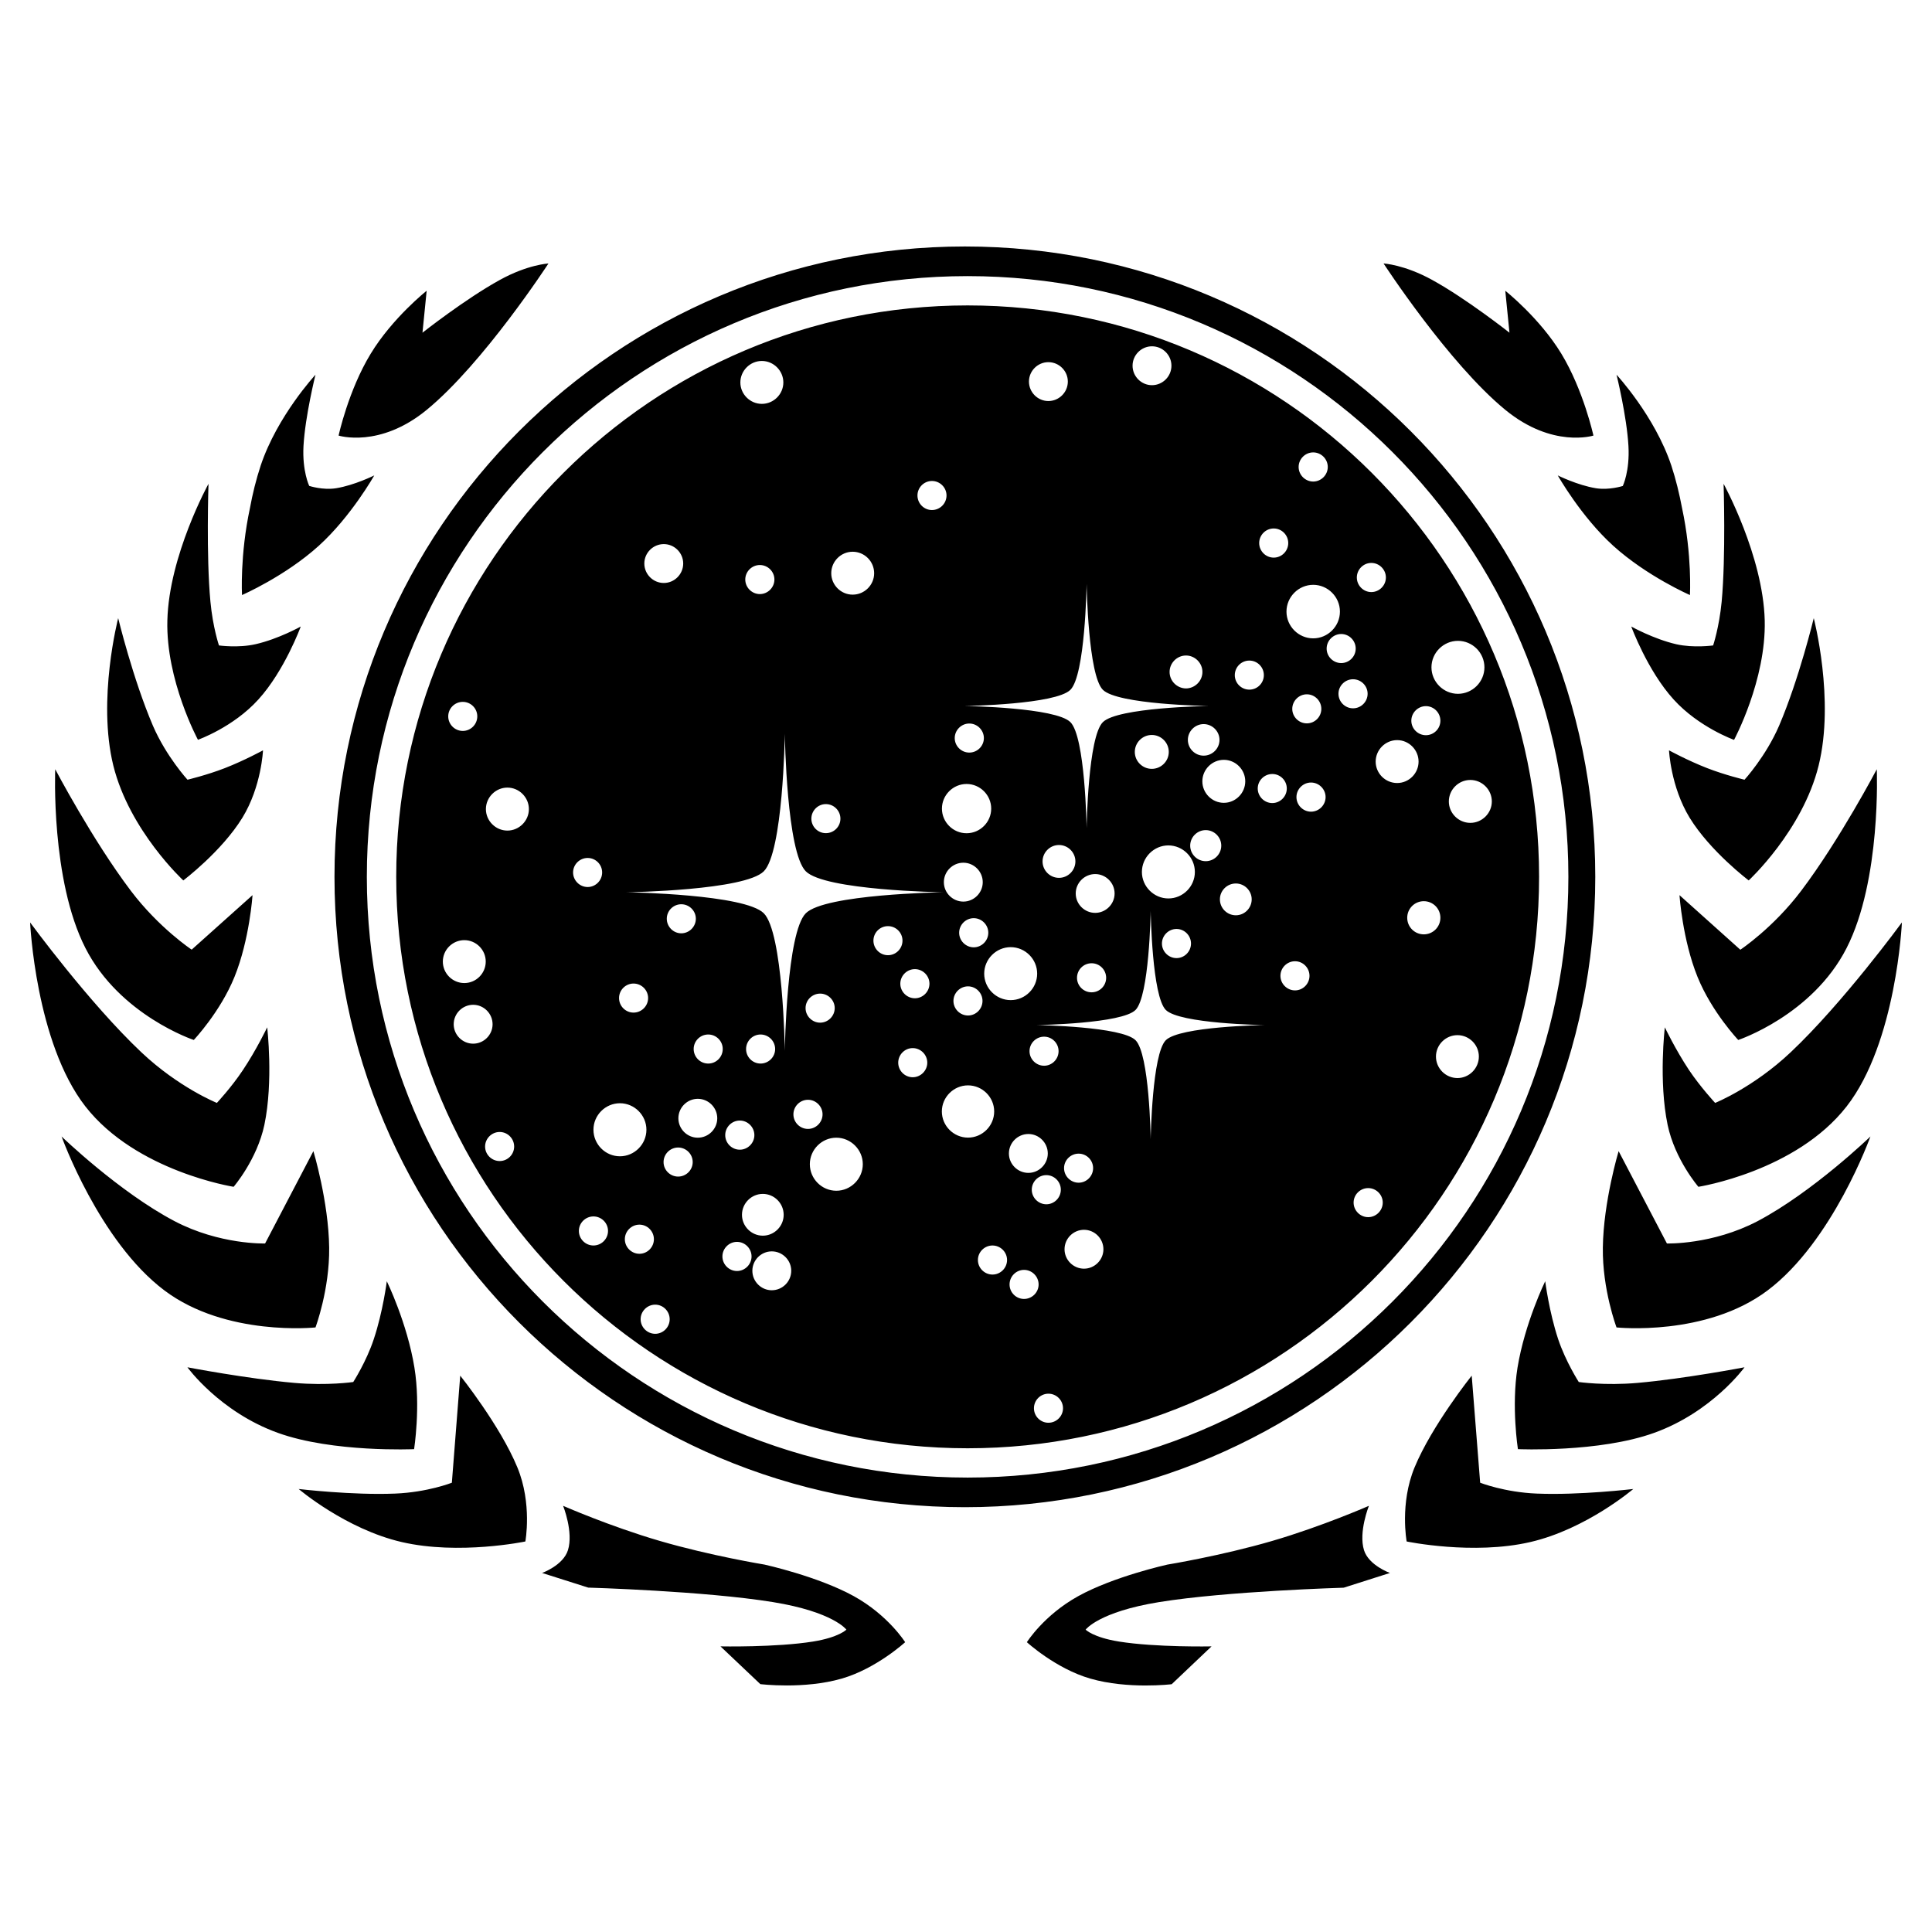 <?xml version="1.0" encoding="UTF-8"?>
<svg clip-rule="evenodd" fill-rule="evenodd" stroke-linejoin="round" stroke-miterlimit="2" version="1.1" viewBox="0 0 24 24" xml:space="preserve" xmlns="http://www.w3.org/2000/svg" xmlns:cc="http://creativecommons.org/ns#" xmlns:dc="http://purl.org/dc/elements/1.1/" xmlns:rdf="http://www.w3.org/1999/02/22-rdf-syntax-ns#"><title>federation-full</title><path d="m12.02 3.43c-4.121-0-7.463 3.341-7.463 7.462 0 4.122 3.342 7.463 7.463 7.463 4.122 0 7.463-3.341 7.463-7.463 0-4.121-3.341-7.462-7.463-7.462zm0 14.561c-3.92-0-7.098-3.178-7.098-7.099-0-3.92 3.178-7.098 7.098-7.098 3.921 0 7.099 3.178 7.099 7.098-0 3.921-3.178 7.099-7.099 7.099zm1.826-6.892c0 0.132-0.109 0.241-0.241 0.241-0.133 0-0.242-0.109-0.242-0.241s0.109-0.241 0.242-0.241c0.132-0 0.241 0.109 0.241 0.241zm4.686-1.143c-0 0.146-0.121 0.266-0.267 0.266s-0.267-0.12-0.267-0.266c0-0.147 0.121-0.267 0.267-0.267s0.267 0.12 0.267 0.267zm-0.161 3.169c0 0.146-0.12 0.267-0.266 0.267-0.147-0-0.267-0.121-0.267-0.267s0.12-0.266 0.267-0.266c0.146-0 0.266 0.12 0.266 0.266zm-0.749-3.664c0 0.146-0.12 0.266-0.266 0.266-0.147 0-0.267-0.12-0.267-0.266s0.12-0.267 0.267-0.267c0.146 0 0.266 0.121 0.266 0.267zm-2.153 0.245c0 0.146-0.12 0.267-0.266 0.267-0.147-0-0.267-0.121-0.267-0.267s0.12-0.267 0.267-0.267c0.146 0 0.266 0.121 0.266 0.267zm-5.738-4.955c-0 0.146-0.121 0.266-0.267 0.266s-0.267-0.12-0.267-0.266 0.121-0.267 0.267-0.267 0.267 0.121 0.267 0.267zm4e-3 10.34c0 0.142-0.117 0.259-0.259 0.259s-0.259-0.117-0.259-0.259c-0-0.143 0.117-0.26 0.259-0.26s0.259 0.117 0.259 0.26zm0.094 0.695c-0 0.133-0.109 0.242-0.242 0.242-0.132-0-0.241-0.109-0.241-0.242-0-0.132 0.109-0.241 0.241-0.241 0.133-0 0.242 0.109 0.242 0.241zm3.878-0.267c0 0.132-0.109 0.241-0.241 0.241-0.133 0-0.242-0.109-0.242-0.241 0-0.133 0.109-0.242 0.242-0.242 0.132 0 0.241 0.109 0.241 0.242zm-0.691-1.19c0 0.132-0.109 0.241-0.241 0.241-0.133 0-0.242-0.109-0.242-0.241 0-0.133 0.109-0.242 0.242-0.242 0.132 0 0.241 0.109 0.241 0.242zm-4.529-7.329c0 0.133-0.109 0.242-0.241 0.242-0.133-0-0.242-0.109-0.242-0.242 0-0.132 0.109-0.241 0.242-0.241 0.132-0 0.241 0.109 0.241 0.241zm6.662 2.191c-0 0.108-0.089 0.196-0.197 0.196-0.107 0-0.196-0.088-0.196-0.196 0-0.107 0.089-0.196 0.196-0.196 0.108 0 0.197 0.089 0.197 0.196zm1.265-0.385c0 0.099-0.081 0.18-0.18 0.18s-0.181-0.081-0.181-0.18 0.082-0.181 0.181-0.181 0.18 0.082 0.18 0.181zm-2.835 5.705c0 0.099-0.081 0.181-0.18 0.181s-0.181-0.082-0.181-0.181 0.082-0.18 0.181-0.18 0.18 0.081 0.18 0.18zm-1.069 1.141c-0 0.1-0.082 0.181-0.181 0.181s-0.181-0.081-0.181-0.181c0-0.099 0.082-0.18 0.181-0.18s0.181 0.081 0.181 0.18zm2.009-6.311c-0 0.115-0.095 0.21-0.211 0.21s-0.211-0.095-0.211-0.21c0-0.116 0.095-0.211 0.211-0.211s0.211 0.095 0.211 0.211zm0.418-0.994c-0 0.112-0.093 0.204-0.204 0.205-0.112-1e-3 -0.204-0.093-0.204-0.205-0-0.111 0.092-0.204 0.204-0.204 0.111 0 0.204 0.093 0.204 0.204zm-1.578 2.354c-0 0.112-0.092 0.204-0.204 0.204s-0.204-0.092-0.204-0.204 0.092-0.204 0.204-0.204 0.204 0.092 0.204 0.204zm1.812-0.196c-0 0.106-0.087 0.193-0.193 0.193s-0.193-0.087-0.193-0.193 0.087-0.193 0.193-0.193 0.193 0.087 0.193 0.193zm0.378 0.667c-0 0.109-0.089 0.198-0.197 0.198-0.109-0-0.198-0.089-0.198-0.198 0-0.108 0.089-0.197 0.198-0.197 0.108-0 0.197 0.089 0.197 0.197zm0.718 0.95c0 0.099-0.081 0.181-0.18 0.181s-0.181-0.082-0.181-0.181 0.082-0.181 0.181-0.181 0.18 0.082 0.18 0.181zm0.91 2.817c-0 0.099-0.082 0.181-0.181 0.181s-0.181-0.082-0.181-0.181 0.082-0.18 0.181-0.18 0.181 0.081 0.181 0.18zm-3.999-0.16c0 0.099-0.081 0.181-0.18 0.181s-0.181-0.082-0.181-0.181 0.081-0.181 0.181-0.181c0.099 0 0.18 0.082 0.18 0.181zm-0.276 1.177c-0 0.099-0.082 0.18-0.181 0.18s-0.18-0.081-0.18-0.18 0.081-0.181 0.18-0.181 0.181 0.082 0.181 0.181zm-3.566-0.348c-0 0.099-0.082 0.181-0.181 0.181s-0.181-0.082-0.181-0.181 0.082-0.181 0.181-0.181 0.181 0.082 0.181 0.181zm-1.017 0.78c0 0.099-0.081 0.181-0.18 0.181s-0.181-0.082-0.181-0.181 0.082-0.181 0.181-0.181 0.18 0.082 0.18 0.181zm-0.196-0.994c0 0.099-0.081 0.181-0.18 0.181s-0.181-0.082-0.181-0.181 0.082-0.181 0.181-0.181 0.18 0.082 0.18 0.181zm5.082 2.1c-0 0.099-0.082 0.18-0.181 0.18s-0.18-0.081-0.18-0.18c-0-0.1 0.081-0.181 0.18-0.181s0.181 0.081 0.181 0.181zm-4.6-3.058c-0 0.099-0.082 0.18-0.181 0.18s-0.181-0.081-0.181-0.18c0-0.1 0.082-0.181 0.181-0.181s0.181 0.081 0.181 0.181zm-1.052 0.855c-0 0.1-0.082 0.181-0.181 0.181s-0.181-0.081-0.181-0.181c0-0.099 0.082-0.18 0.181-0.18s0.181 0.081 0.181 0.18zm-1.166-1.048c0 0.099-0.081 0.18-0.18 0.18s-0.181-0.081-0.181-0.18 0.082-0.181 0.181-0.181 0.18 0.082 0.18 0.181zm-0.458-5.344c0 0.099-0.081 0.181-0.18 0.181-0.1-0-0.181-0.082-0.181-0.181s0.081-0.18 0.181-0.18c0.099-0 0.18 0.081 0.18 0.18zm1.551 1.939c0 0.099-0.081 0.181-0.18 0.181s-0.181-0.082-0.181-0.181 0.082-0.18 0.181-0.18 0.18 0.081 0.18 0.18zm1.164 0.575c-0 0.099-0.082 0.181-0.181 0.181s-0.18-0.082-0.18-0.181 0.081-0.18 0.18-0.18 0.181 0.081 0.181 0.18zm-0.593 0.985c0 0.1-0.082 0.181-0.181 0.181s-0.18-0.081-0.18-0.181c-0-0.099 0.081-0.18 0.18-0.18s0.181 0.081 0.181 0.18zm1.578 0.634c-0 0.099-0.082 0.18-0.181 0.18s-0.18-0.081-0.18-0.18c-0-0.1 0.081-0.181 0.18-0.181s0.181 0.081 0.181 0.181zm-0.651-1e-3c0 0.1-0.081 0.181-0.18 0.181-0.1 0-0.181-0.081-0.181-0.181-0-0.099 0.081-0.18 0.181-0.18 0.099-0 0.18 0.081 0.18 0.18zm0.393 1.07c-0 0.099-0.082 0.181-0.181 0.181-0.1 0-0.181-0.082-0.181-0.181s0.081-0.181 0.181-0.181c0.099 0 0.181 0.082 0.181 0.181zm0.847-0.258c-0 0.099-0.082 0.181-0.181 0.181-0.1-0-0.181-0.082-0.181-0.181s0.081-0.181 0.181-0.181c0.099-0 0.181 0.082 0.181 0.181zm0.151-1.32c0 0.099-0.082 0.181-0.181 0.181s-0.181-0.082-0.181-0.181 0.082-0.18 0.181-0.18 0.181 0.081 0.181 0.18zm6.125-6.722c-0 0.099-0.082 0.181-0.181 0.181s-0.181-0.082-0.181-0.181 0.082-0.181 0.181-0.181 0.181 0.082 0.181 0.181zm0.722 1.373c-0 0.099-0.082 0.181-0.181 0.181s-0.18-0.082-0.18-0.181 0.081-0.181 0.18-0.181 0.181 0.082 0.181 0.181zm-1.213-0.428c0 0.099-0.081 0.181-0.18 0.181h-1e-3c-0.099-0-0.18-0.082-0.18-0.181s0.081-0.181 0.18-0.181h1e-3c0.099 0 0.18 0.082 0.18 0.181zm0.986 1.872c-0 0.1-0.082 0.181-0.181 0.181s-0.181-0.081-0.181-0.181c0-0.099 0.082-0.18 0.181-0.18s0.181 0.081 0.181 0.18zm-0.148-0.561c0 0.099-0.081 0.18-0.18 0.18s-0.181-0.081-0.181-0.18 0.082-0.181 0.181-0.181 0.18 0.082 0.18 0.181zm-1.141 0.33c0 0.099-0.081 0.18-0.18 0.18-0.1 0-0.181-0.081-0.181-0.18-0-0.1 0.081-0.181 0.181-0.181 0.099-0 0.18 0.081 0.18 0.181zm2.193 3.014c0 0.114-0.092 0.206-0.206 0.206s-0.206-0.092-0.206-0.206 0.092-0.206 0.206-0.206 0.206 0.092 0.206 0.206zm0-2.448c0 0.099-0.081 0.18-0.18 0.18s-0.181-0.081-0.181-0.18 0.082-0.181 0.181-0.181 0.18 0.082 0.18 0.181zm-1.426 0.949c0 0.099-0.082 0.181-0.181 0.181s-0.181-0.082-0.181-0.181 0.082-0.181 0.181-0.181 0.181 0.082 0.181 0.181zm-3.317 3.156c0 0.099-0.081 0.181-0.18 0.181s-0.181-0.082-0.181-0.181 0.082-0.18 0.181-0.18 0.18 0.081 0.18 0.18zm-0.873-1.471c-0 0.099-0.082 0.181-0.181 0.181s-0.181-0.082-0.181-0.181 0.082-0.181 0.181-0.181 0.181 0.082 0.181 0.181zm3.708-1.792c0 0.099-0.081 0.181-0.18 0.181s-0.181-0.082-0.181-0.181 0.082-0.18 0.181-0.18 0.18 0.081 0.18 0.18zm-2.244 2.352c0 0.099-0.081 0.18-0.181 0.18-0.099 0-0.181-0.08-0.181-0.18s0.081-0.181 0.181-0.181 0.181 0.081 0.181 0.181zm1.054-0.426c0 0.099-0.081 0.181-0.18 0.181s-0.181-0.082-0.181-0.181 0.082-0.181 0.181-0.181 0.18 0.082 0.18 0.181zm-2.59 0.713c0 0.099-0.081 0.181-0.18 0.181s-0.181-0.082-0.181-0.181 0.082-0.181 0.181-0.181 0.18 0.082 0.18 0.181zm-0.659-0.214c-0 0.099-0.082 0.181-0.181 0.181s-0.181-0.082-0.181-0.181 0.082-0.181 0.181-0.181 0.181 0.082 0.181 0.181zm-0.027 0.981c-0 0.099-0.082 0.181-0.181 0.181s-0.18-0.082-0.18-0.181 0.081-0.181 0.18-0.181 0.181 0.082 0.181 0.181zm-0.308-1.516c0 0.099-0.081 0.181-0.18 0.181h-1e-3c-0.099 0-0.18-0.082-0.18-0.181s0.081-0.18 0.18-0.18h1e-3c0.099-0 0.18 0.081 0.18 0.18zm-0.771-1.515c0 0.099-0.081 0.18-0.181 0.18-0.099 0-0.18-0.081-0.18-0.18s0.081-0.181 0.18-0.181c0.1 0 0.181 0.082 0.181 0.181zm1.782-1.001c-0 0.099-0.082 0.18-0.181 0.18s-0.181-0.081-0.181-0.18 0.082-0.181 0.181-0.181 0.181 0.082 0.181 0.181zm-0.464-3.014c-0 0.1-0.082 0.181-0.181 0.181s-0.18-0.081-0.18-0.181c-0-0.099 0.081-0.18 0.18-0.18s0.181 0.081 0.181 0.18zm-2.138 1.044c-0 0.099-0.082 0.181-0.181 0.181s-0.181-0.082-0.181-0.181 0.082-0.18 0.181-0.18 0.181 0.081 0.181 0.18zm1.239-0.078c0 0.146-0.12 0.266-0.267 0.266-0.146 0-0.266-0.12-0.266-0.266-0-0.147 0.12-0.267 0.266-0.267 0.147-0 0.267 0.12 0.267 0.267zm-4.825 4.824c0 0.147-0.12 0.267-0.266 0.267-0.147 0-0.267-0.12-0.267-0.267-0-0.146 0.12-0.266 0.267-0.266 0.146-0 0.266 0.12 0.266 0.266zm0.536-1.894c-0 0.146-0.121 0.267-0.267 0.267s-0.267-0.121-0.267-0.267 0.121-0.267 0.267-0.267 0.267 0.121 0.267 0.267zm7.982-5.508c-0 0.133-0.109 0.242-0.242 0.242-0.132-0-0.241-0.109-0.241-0.242-0-0.132 0.109-0.241 0.241-0.241 0.133 0 0.242 0.109 0.242 0.241zm-1.287 0.197c-0 0.133-0.109 0.242-0.242 0.242-0.132-0-0.241-0.109-0.241-0.242-0-0.132 0.109-0.241 0.241-0.241 0.133-0 0.242 0.109 0.242 0.241zm-7.146 7.984c0 0.132-0.109 0.241-0.241 0.241-0.133 0-0.242-0.109-0.242-0.241 0-0.133 0.109-0.242 0.242-0.242 0.132 0 0.241 0.109 0.241 0.242zm2.791 1.168c-0 0.132-0.109 0.241-0.242 0.241-0.132 0-0.241-0.109-0.241-0.241-0-0.133 0.109-0.242 0.241-0.242 0.133 0 0.242 0.109 0.242 0.242zm3.298-2.933c0 0.132-0.109 0.241-0.241 0.241-0.133 0-0.242-0.109-0.242-0.241 0-0.133 0.109-0.242 0.242-0.242 0.132 0 0.241 0.109 0.241 0.242zm4.437-3.361c0 0.182-0.15 0.332-0.332 0.332s-0.332-0.15-0.332-0.332c-0-0.183 0.15-0.333 0.332-0.333s0.332 0.15 0.332 0.333zm1.795 0.692c0 0.18-0.148 0.329-0.329 0.329-0.18-0-0.329-0.149-0.329-0.329 0-0.181 0.149-0.329 0.329-0.329 0.181-0 0.329 0.148 0.329 0.329zm-10.41 5.744c-0 0.181-0.149 0.33-0.329 0.33-0.181-0-0.329-0.149-0.329-0.33-0-0.18 0.148-0.329 0.329-0.329 0.18 0 0.329 0.149 0.329 0.329zm4.32-0.227c-0 0.179-0.147 0.325-0.325 0.325s-0.325-0.146-0.325-0.325c0-0.178 0.147-0.324 0.325-0.324s0.325 0.146 0.325 0.324zm-0.037-3.762c-0 0.168-0.138 0.306-0.306 0.306s-0.306-0.138-0.306-0.306 0.138-0.306 0.306-0.306 0.306 0.138 0.306 0.306zm-1.595 4.417c-0 0.181-0.149 0.33-0.329 0.33-0.181-0-0.329-0.149-0.329-0.33-0-0.18 0.148-0.329 0.329-0.329 0.18 0 0.329 0.149 0.329 0.329zm2.166-2.367c0 0.181-0.148 0.329-0.329 0.329-0.18 0-0.329-0.148-0.329-0.329 0-0.18 0.149-0.329 0.329-0.329 0.181 0 0.329 0.149 0.329 0.329zm1.959-1.263c0 0.18-0.148 0.329-0.329 0.329-0.18-0-0.329-0.149-0.329-0.329 0-0.181 0.149-0.33 0.329-0.33 0.181 1e-3 0.329 0.149 0.329 0.33zm0.868 1.902c-0.023-0-1.058-0.017-1.229-0.188s-0.187-1.206-0.188-1.229c-0 0.023-0.018 1.058-0.188 1.229-0.169 0.17-1.195 0.187-1.228 0.188h-1e-3 1e-3 -1e-3 1e-3c0.033 1e-3 1.058 0.018 1.228 0.188 0.172 0.171 0.188 1.206 0.188 1.229 1e-3 -0.023 0.018-1.058 0.188-1.229 0.171-0.171 1.206-0.188 1.229-0.188zm-0.695-3.964c-0.024-0-1.133-0.018-1.316-0.201s-0.201-1.292-0.202-1.316v-1e-3 1e-3 -1e-3 1e-3c0 0.024-0.018 1.133-0.201 1.316-0.182 0.182-1.28 0.201-1.316 0.201h-1e-3 1e-3 -1e-3 1e-3c0.036 1e-3 1.134 0.019 1.316 0.201 0.183 0.183 0.201 1.292 0.201 1.317 1e-3 -0.025 0.018-1.134 0.202-1.317 0.183-0.183 1.291-0.2 1.316-0.201zm-3.299 2.314h-1e-3c-0.031-0-1.469-0.023-1.706-0.26-0.238-0.238-0.26-1.675-0.261-1.707v-1e-3 1e-3 -1e-3 1e-3c-0 0.032-0.023 1.469-0.261 1.707-0.236 0.236-1.66 0.26-1.706 0.26h-1e-3 1e-3 -1e-3 1e-3c0.046 1e-3 1.47 0.025 1.706 0.261 0.238 0.238 0.261 1.675 0.261 1.707 1e-3 -0.032 0.023-1.469 0.261-1.707 0.237-0.237 1.675-0.26 1.706-0.261h1e-3zm0.269 7.639c-4.325 0-7.831-3.506-7.831-7.831 0-4.324 3.506-7.83 7.831-7.83s7.831 3.506 7.831 7.83c-0 4.325-3.506 7.831-7.831 7.831zm-6.686-13.631c0.707-0.58 1.513-1.819 1.513-1.819s-0.259 0.014-0.603 0.204c-0.428 0.235-0.962 0.656-0.962 0.656l0.052-0.521s-0.424 0.336-0.695 0.782c-0.277 0.454-0.399 1.017-0.399 1.017s0.509 0.161 1.094-0.319zm-1.34 1.688c0.401-0.363 0.689-0.874 0.689-0.874s-0.245 0.122-0.473 0.159c-0.166 0.027-0.335-0.029-0.335-0.029s-0.088-0.183-0.071-0.496c0.021-0.373 0.149-0.885 0.149-0.885s-0.475 0.512-0.681 1.129c-0.057 0.173-0.101 0.352-0.133 0.527-0.126 0.586-0.099 1.081-0.099 1.081s0.534-0.232 0.954-0.612zm-0.751 1.91c0.326-0.358 0.527-0.907 0.527-0.907s-0.275 0.154-0.559 0.219c-0.215 0.05-0.457 0.016-0.457 0.016s-0.076-0.224-0.106-0.543c-0.054-0.569-0.024-1.465-0.024-1.465s-0.491 0.891-0.511 1.697c-0.02 0.743 0.38 1.483 0.38 1.483s0.438-0.155 0.75-0.5zm-0.932 2.247s0.476-0.359 0.734-0.779c0.237-0.387 0.256-0.837 0.256-0.837s-0.23 0.126-0.474 0.221c-0.224 0.087-0.464 0.144-0.464 0.144s-0.266-0.291-0.43-0.672c-0.248-0.58-0.431-1.335-0.431-1.335s-0.263 1.011-0.06 1.833c0.201 0.808 0.869 1.425 0.869 1.425zm0.13 1.982s0.329-0.347 0.506-0.784c0.187-0.462 0.224-1.015 0.224-1.015l-0.756 0.677s-0.406-0.269-0.755-0.73c-0.478-0.632-0.94-1.511-0.94-1.511s-0.058 1.375 0.376 2.223c0.426 0.834 1.345 1.14 1.345 1.14zm0.495 1.824s0.29-0.336 0.382-0.769c0.114-0.544 0.035-1.212 0.035-1.212s-0.132 0.277-0.301 0.53c-0.141 0.213-0.324 0.409-0.324 0.409s-0.474-0.191-0.937-0.628c-0.651-0.614-1.383-1.614-1.383-1.614s0.067 1.491 0.687 2.286c0.631 0.808 1.841 0.998 1.841 0.998zm1.017 1.747s0.176-0.47 0.17-0.991c-7e-3 -0.572-0.196-1.199-0.196-1.199l-0.6 1.147s-0.563 0.018-1.126-0.278c-0.688-0.362-1.402-1.051-1.402-1.051s0.467 1.303 1.277 1.912c0.766 0.577 1.877 0.46 1.877 0.46zm1.225 1.512s0.083-0.53 4e-3 -1.013c-0.09-0.555-0.343-1.073-0.343-1.073s-0.048 0.379-0.162 0.72c-0.092 0.279-0.255 0.532-0.255 0.532s-0.321 0.047-0.731 0.011c-0.588-0.052-1.329-0.194-1.329-0.194s0.401 0.554 1.122 0.814c0.686 0.248 1.694 0.203 1.694 0.203zm0.573-0.913-0.104 1.33s-0.302 0.119-0.705 0.135c-0.53 0.022-1.198-0.057-1.198-0.057s0.584 0.498 1.28 0.659c0.712 0.165 1.536-7e-3 1.536-7e-3s0.087-0.47-0.099-0.92c-0.215-0.522-0.71-1.14-0.71-1.14zm4.889 2.739c-0.446-0.246-1.109-0.392-1.109-0.392s-0.668-0.109-1.301-0.294c-0.618-0.18-1.201-0.436-1.201-0.436s0.131 0.326 0.06 0.551c-0.059 0.189-0.321 0.283-0.321 0.283l0.573 0.182s1.448 0.042 2.295 0.18c0.751 0.122 0.912 0.342 0.912 0.342s-0.092 0.096-0.414 0.148c-0.461 0.074-1.15 0.06-1.15 0.06l0.495 0.469s0.543 0.067 1.012-0.069c0.429-0.124 0.787-0.452 0.787-0.452s-0.211-0.336-0.638-0.572zm8.094-14.736c0.585 0.48 1.094 0.319 1.094 0.319s-0.123-0.563-0.399-1.018c-0.271-0.445-0.696-0.781-0.696-0.781l0.052 0.521s-0.533-0.421-0.961-0.656c-0.345-0.19-0.603-0.204-0.603-0.204s0.806 1.239 1.513 1.819zm1.34 1.688c0.42 0.38 0.953 0.612 0.953 0.612s0.028-0.494-0.098-1.08c-0.033-0.175-0.076-0.355-0.133-0.528-0.206-0.617-0.681-1.129-0.681-1.129s0.127 0.513 0.148 0.885c0.018 0.313-0.07 0.497-0.07 0.497s-0.169 0.055-0.335 0.028c-0.228-0.037-0.473-0.159-0.473-0.159s0.288 0.511 0.689 0.874zm0.224 1.003s0.201 0.549 0.527 0.907c0.313 0.345 0.75 0.501 0.75 0.501s0.399-0.741 0.381-1.484c-0.021-0.805-0.511-1.697-0.511-1.697s0.029 0.896-0.024 1.465c-0.031 0.32-0.106 0.543-0.106 0.543s-0.242 0.034-0.458-0.015c-0.284-0.066-0.559-0.22-0.559-0.22zm0.943 1.759c-0.244-0.095-0.474-0.221-0.474-0.221s0.02 0.45 0.256 0.837c0.258 0.42 0.734 0.779 0.734 0.779s0.668-0.617 0.868-1.425c0.204-0.822-0.06-1.833-0.06-1.833s-0.182 0.755-0.43 1.335c-0.164 0.381-0.43 0.672-0.43 0.672s-0.24-0.057-0.464-0.144zm0.412 2.256-0.756-0.678s0.037 0.553 0.224 1.015c0.177 0.437 0.506 0.784 0.506 0.784s0.919-0.306 1.345-1.14c0.434-0.847 0.376-2.223 0.376-2.223s-0.462 0.879-0.94 1.511c-0.349 0.462-0.755 0.731-0.755 0.731zm0.624 1.275c-0.463 0.437-0.937 0.628-0.937 0.628s-0.182-0.196-0.325-0.409c-0.168-0.253-0.3-0.53-0.3-0.53s-0.079 0.668 0.035 1.213c0.091 0.432 0.382 0.768 0.382 0.768s1.21-0.189 1.841-0.998c0.62-0.794 0.687-2.286 0.687-2.286s-0.731 1-1.383 1.614zm-1.536 2.374-0.6-1.147s-0.189 0.627-0.196 1.199c-7e-3 0.521 0.17 0.991 0.17 0.991s1.111 0.117 1.877-0.46c0.81-0.609 1.277-1.912 1.277-1.912s-0.714 0.689-1.402 1.052c-0.563 0.295-1.126 0.277-1.126 0.277zm-1.095 1.721s-0.163-0.254-0.256-0.532c-0.113-0.341-0.161-0.72-0.161-0.72s-0.253 0.518-0.344 1.073c-0.078 0.483 5e-3 1.013 5e-3 1.013s1.008 0.045 1.694-0.203c0.721-0.26 1.121-0.814 1.121-0.814s-0.741 0.142-1.328 0.194c-0.41 0.036-0.731-0.011-0.731-0.011zm-0.521 1.386c-0.402-0.016-0.704-0.135-0.704-0.135l-0.105-1.33s-0.494 0.618-0.71 1.14c-0.186 0.45-0.098 0.92-0.098 0.92s0.824 0.172 1.536 7e-3c0.696-0.161 1.279-0.659 1.279-0.659s-0.667 0.079-1.197 0.057h-1e-3zm-2.147 0.703c-0.07-0.225 0.061-0.551 0.061-0.551s-0.584 0.256-1.201 0.436c-0.634 0.185-1.302 0.294-1.302 0.294s-0.663 0.146-1.108 0.392c-0.427 0.236-0.638 0.572-0.638 0.572s0.358 0.328 0.787 0.452c0.469 0.136 1.012 0.07 1.012 0.07l0.495-0.47s-0.689 0.014-1.15-0.06c-0.323-0.052-0.414-0.148-0.414-0.148s0.161-0.22 0.912-0.342c0.846-0.137 2.294-0.179 2.294-0.179l0.574-0.183s-0.263-0.094-0.322-0.283z" stroke-width=".09px"/></svg>
